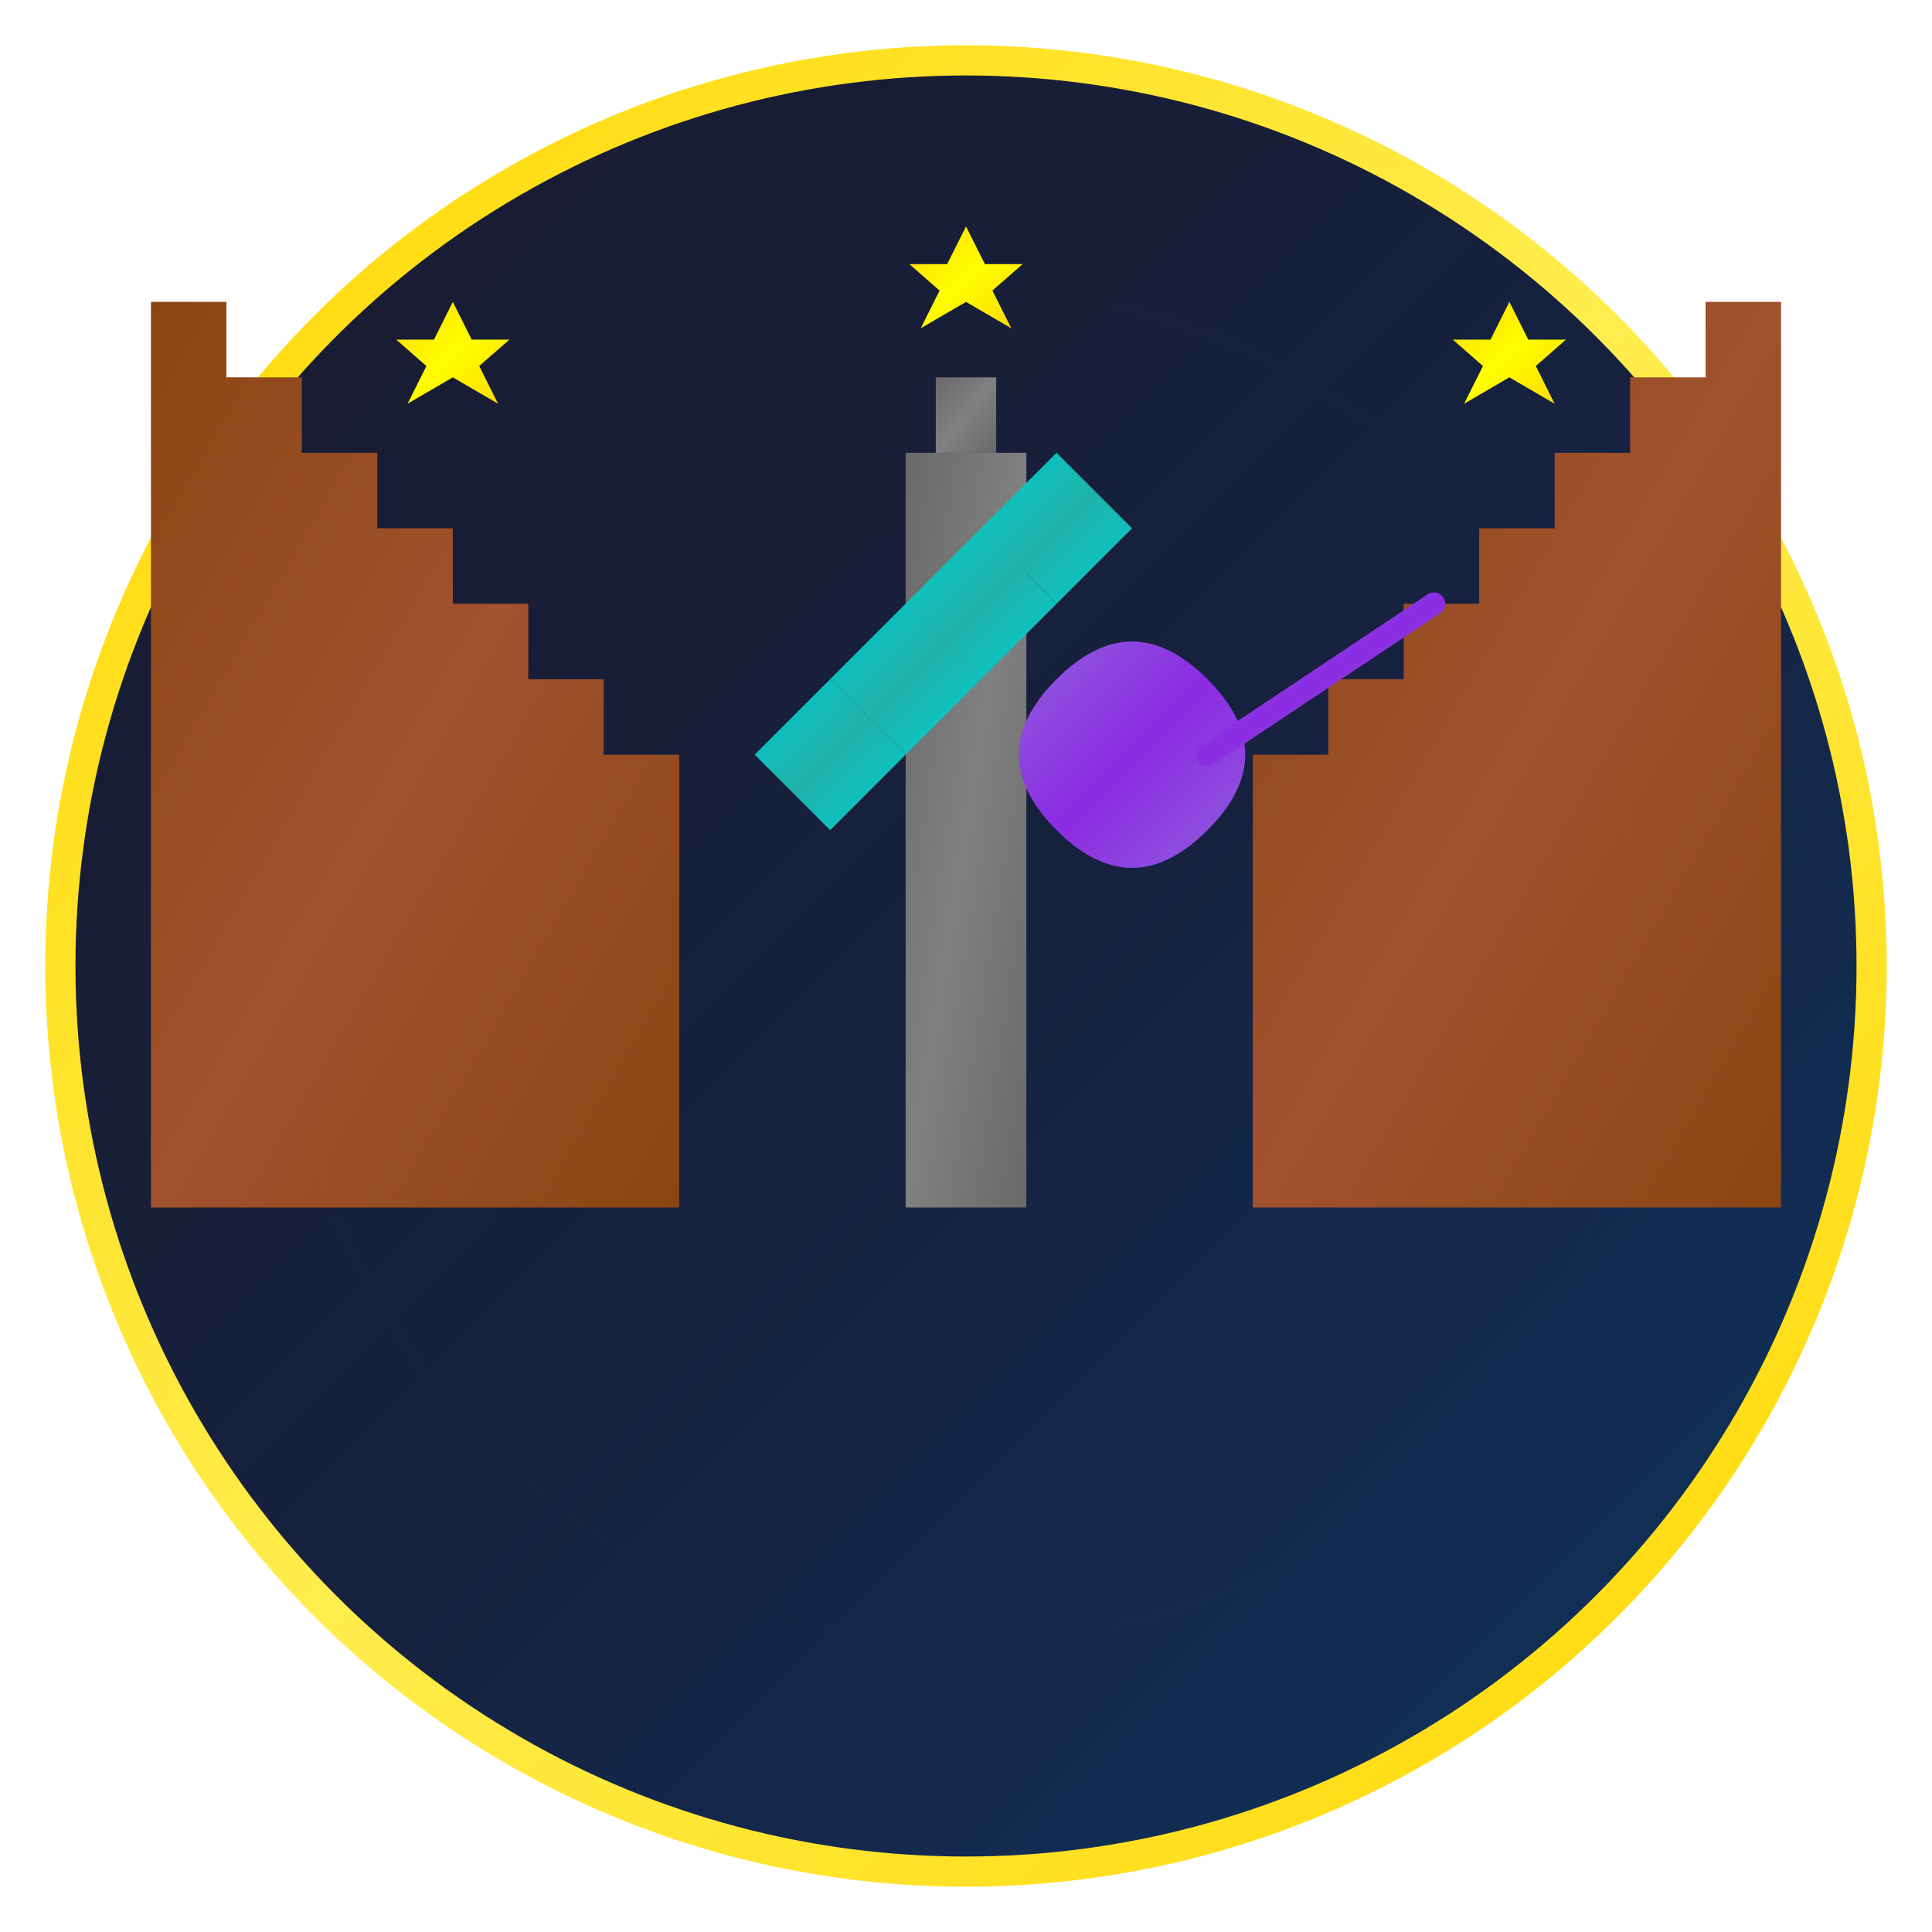 <svg width="512" height="512" viewBox="0 0 512 512" fill="none" xmlns="http://www.w3.org/2000/svg">
  <!-- 背景の円 -->
  <circle cx="256" cy="256" r="240" fill="url(#gradient-bg)" stroke="url(#gradient-border)" stroke-width="8"/>
  
  <!-- 城のシルエット -->
  <path d="M 180 320 L 180 200 L 160 200 L 160 180 L 140 180 L 140 160 L 120 160 L 120 140 L 100 140 L 100 120 L 80 120 L 80 100 L 60 100 L 60 80 L 40 80 L 40 320 Z" fill="url(#gradient-castle)"/>
  <path d="M 332 320 L 332 200 L 352 200 L 352 180 L 372 180 L 372 160 L 392 160 L 392 140 L 412 140 L 412 120 L 432 120 L 432 100 L 452 100 L 452 80 L 472 80 L 472 320 Z" fill="url(#gradient-castle)"/>
  
  <!-- 中央の塔 -->
  <rect x="240" y="120" width="32" height="200" fill="url(#gradient-tower)"/>
  <rect x="248" y="100" width="16" height="20" fill="url(#gradient-tower)"/>
  
  <!-- 魔法の杖 -->
  <path d="M 280 180 Q 300 160 320 180 Q 340 200 320 220 Q 300 240 280 220 Q 260 200 280 180" fill="url(#gradient-wand)"/>
  <line x1="320" y1="200" x2="380" y2="160" stroke="url(#gradient-wand)" stroke-width="6" stroke-linecap="round"/>
  
  <!-- 宝石 -->
  <path d="M 200 200 L 220 180 L 240 200 L 220 220 Z" fill="url(#gradient-gem)"/>
  <path d="M 220 180 L 240 160 L 260 180 L 240 200 Z" fill="url(#gradient-gem)"/>
  <path d="M 240 160 L 260 180 L 280 160 L 260 140 Z" fill="url(#gradient-gem)"/>
  <path d="M 260 140 L 280 160 L 300 140 L 280 120 Z" fill="url(#gradient-gem)"/>
  
  <!-- 星の装飾 -->
  <path d="M 120 80 L 125 90 L 135 90 L 127 97 L 132 107 L 120 100 L 108 107 L 113 97 L 105 90 L 115 90 Z" fill="url(#gradient-star)"/>
  <path d="M 400 80 L 405 90 L 415 90 L 407 97 L 412 107 L 400 100 L 388 107 L 393 97 L 385 90 L 395 90 Z" fill="url(#gradient-star)"/>
  <path d="M 256 60 L 261 70 L 271 70 L 263 77 L 268 87 L 256 80 L 244 87 L 249 77 L 241 70 L 251 70 Z" fill="url(#gradient-star)"/>
  
  <!-- 魔法の光の効果 -->
  <circle cx="256" cy="256" r="180" fill="none" stroke="url(#gradient-magic)" stroke-width="2" opacity="0.3"/>
  <circle cx="256" cy="256" r="160" fill="none" stroke="url(#gradient-magic)" stroke-width="1" opacity="0.2"/>
  
  <!-- グラデーション定義 -->
  <defs>
    <!-- 背景グラデーション -->
    <linearGradient id="gradient-bg" x1="0%" y1="0%" x2="100%" y2="100%">
      <stop offset="0%" style="stop-color:#1a1a2e;stop-opacity:1" />
      <stop offset="50%" style="stop-color:#16213e;stop-opacity:1" />
      <stop offset="100%" style="stop-color:#0f3460;stop-opacity:1" />
    </linearGradient>
    
    <!-- ボーダーグラデーション -->
    <linearGradient id="gradient-border" x1="0%" y1="0%" x2="100%" y2="100%">
      <stop offset="0%" style="stop-color:#ffd700;stop-opacity:1" />
      <stop offset="50%" style="stop-color:#ffed4e;stop-opacity:1" />
      <stop offset="100%" style="stop-color:#ffd700;stop-opacity:1" />
    </linearGradient>
    
    <!-- 城のグラデーション -->
    <linearGradient id="gradient-castle" x1="0%" y1="0%" x2="100%" y2="100%">
      <stop offset="0%" style="stop-color:#8b4513;stop-opacity:1" />
      <stop offset="50%" style="stop-color:#a0522d;stop-opacity:1" />
      <stop offset="100%" style="stop-color:#8b4513;stop-opacity:1" />
    </linearGradient>
    
    <!-- 塔のグラデーション -->
    <linearGradient id="gradient-tower" x1="0%" y1="0%" x2="100%" y2="100%">
      <stop offset="0%" style="stop-color:#696969;stop-opacity:1" />
      <stop offset="50%" style="stop-color:#808080;stop-opacity:1" />
      <stop offset="100%" style="stop-color:#696969;stop-opacity:1" />
    </linearGradient>
    
    <!-- 魔法の杖のグラデーション -->
    <linearGradient id="gradient-wand" x1="0%" y1="0%" x2="100%" y2="100%">
      <stop offset="0%" style="stop-color:#9370db;stop-opacity:1" />
      <stop offset="50%" style="stop-color:#8a2be2;stop-opacity:1" />
      <stop offset="100%" style="stop-color:#9370db;stop-opacity:1" />
    </linearGradient>
    
    <!-- 宝石のグラデーション -->
    <linearGradient id="gradient-gem" x1="0%" y1="0%" x2="100%" y2="100%">
      <stop offset="0%" style="stop-color:#00ced1;stop-opacity:1" />
      <stop offset="50%" style="stop-color:#20b2aa;stop-opacity:1" />
      <stop offset="100%" style="stop-color:#00ced1;stop-opacity:1" />
    </linearGradient>
    
    <!-- 星のグラデーション -->
    <linearGradient id="gradient-star" x1="0%" y1="0%" x2="100%" y2="100%">
      <stop offset="0%" style="stop-color:#ffd700;stop-opacity:1" />
      <stop offset="50%" style="stop-color:#ffff00;stop-opacity:1" />
      <stop offset="100%" style="stop-color:#ffd700;stop-opacity:1" />
    </linearGradient>
    
    <!-- 魔法の光のグラデーション -->
    <radialGradient id="gradient-magic" cx="50%" cy="50%" r="50%">
      <stop offset="0%" style="stop-color:#ffd700;stop-opacity:0.8" />
      <stop offset="100%" style="stop-color:#ffd700;stop-opacity:0" />
    </radialGradient>
  </defs>
</svg> 